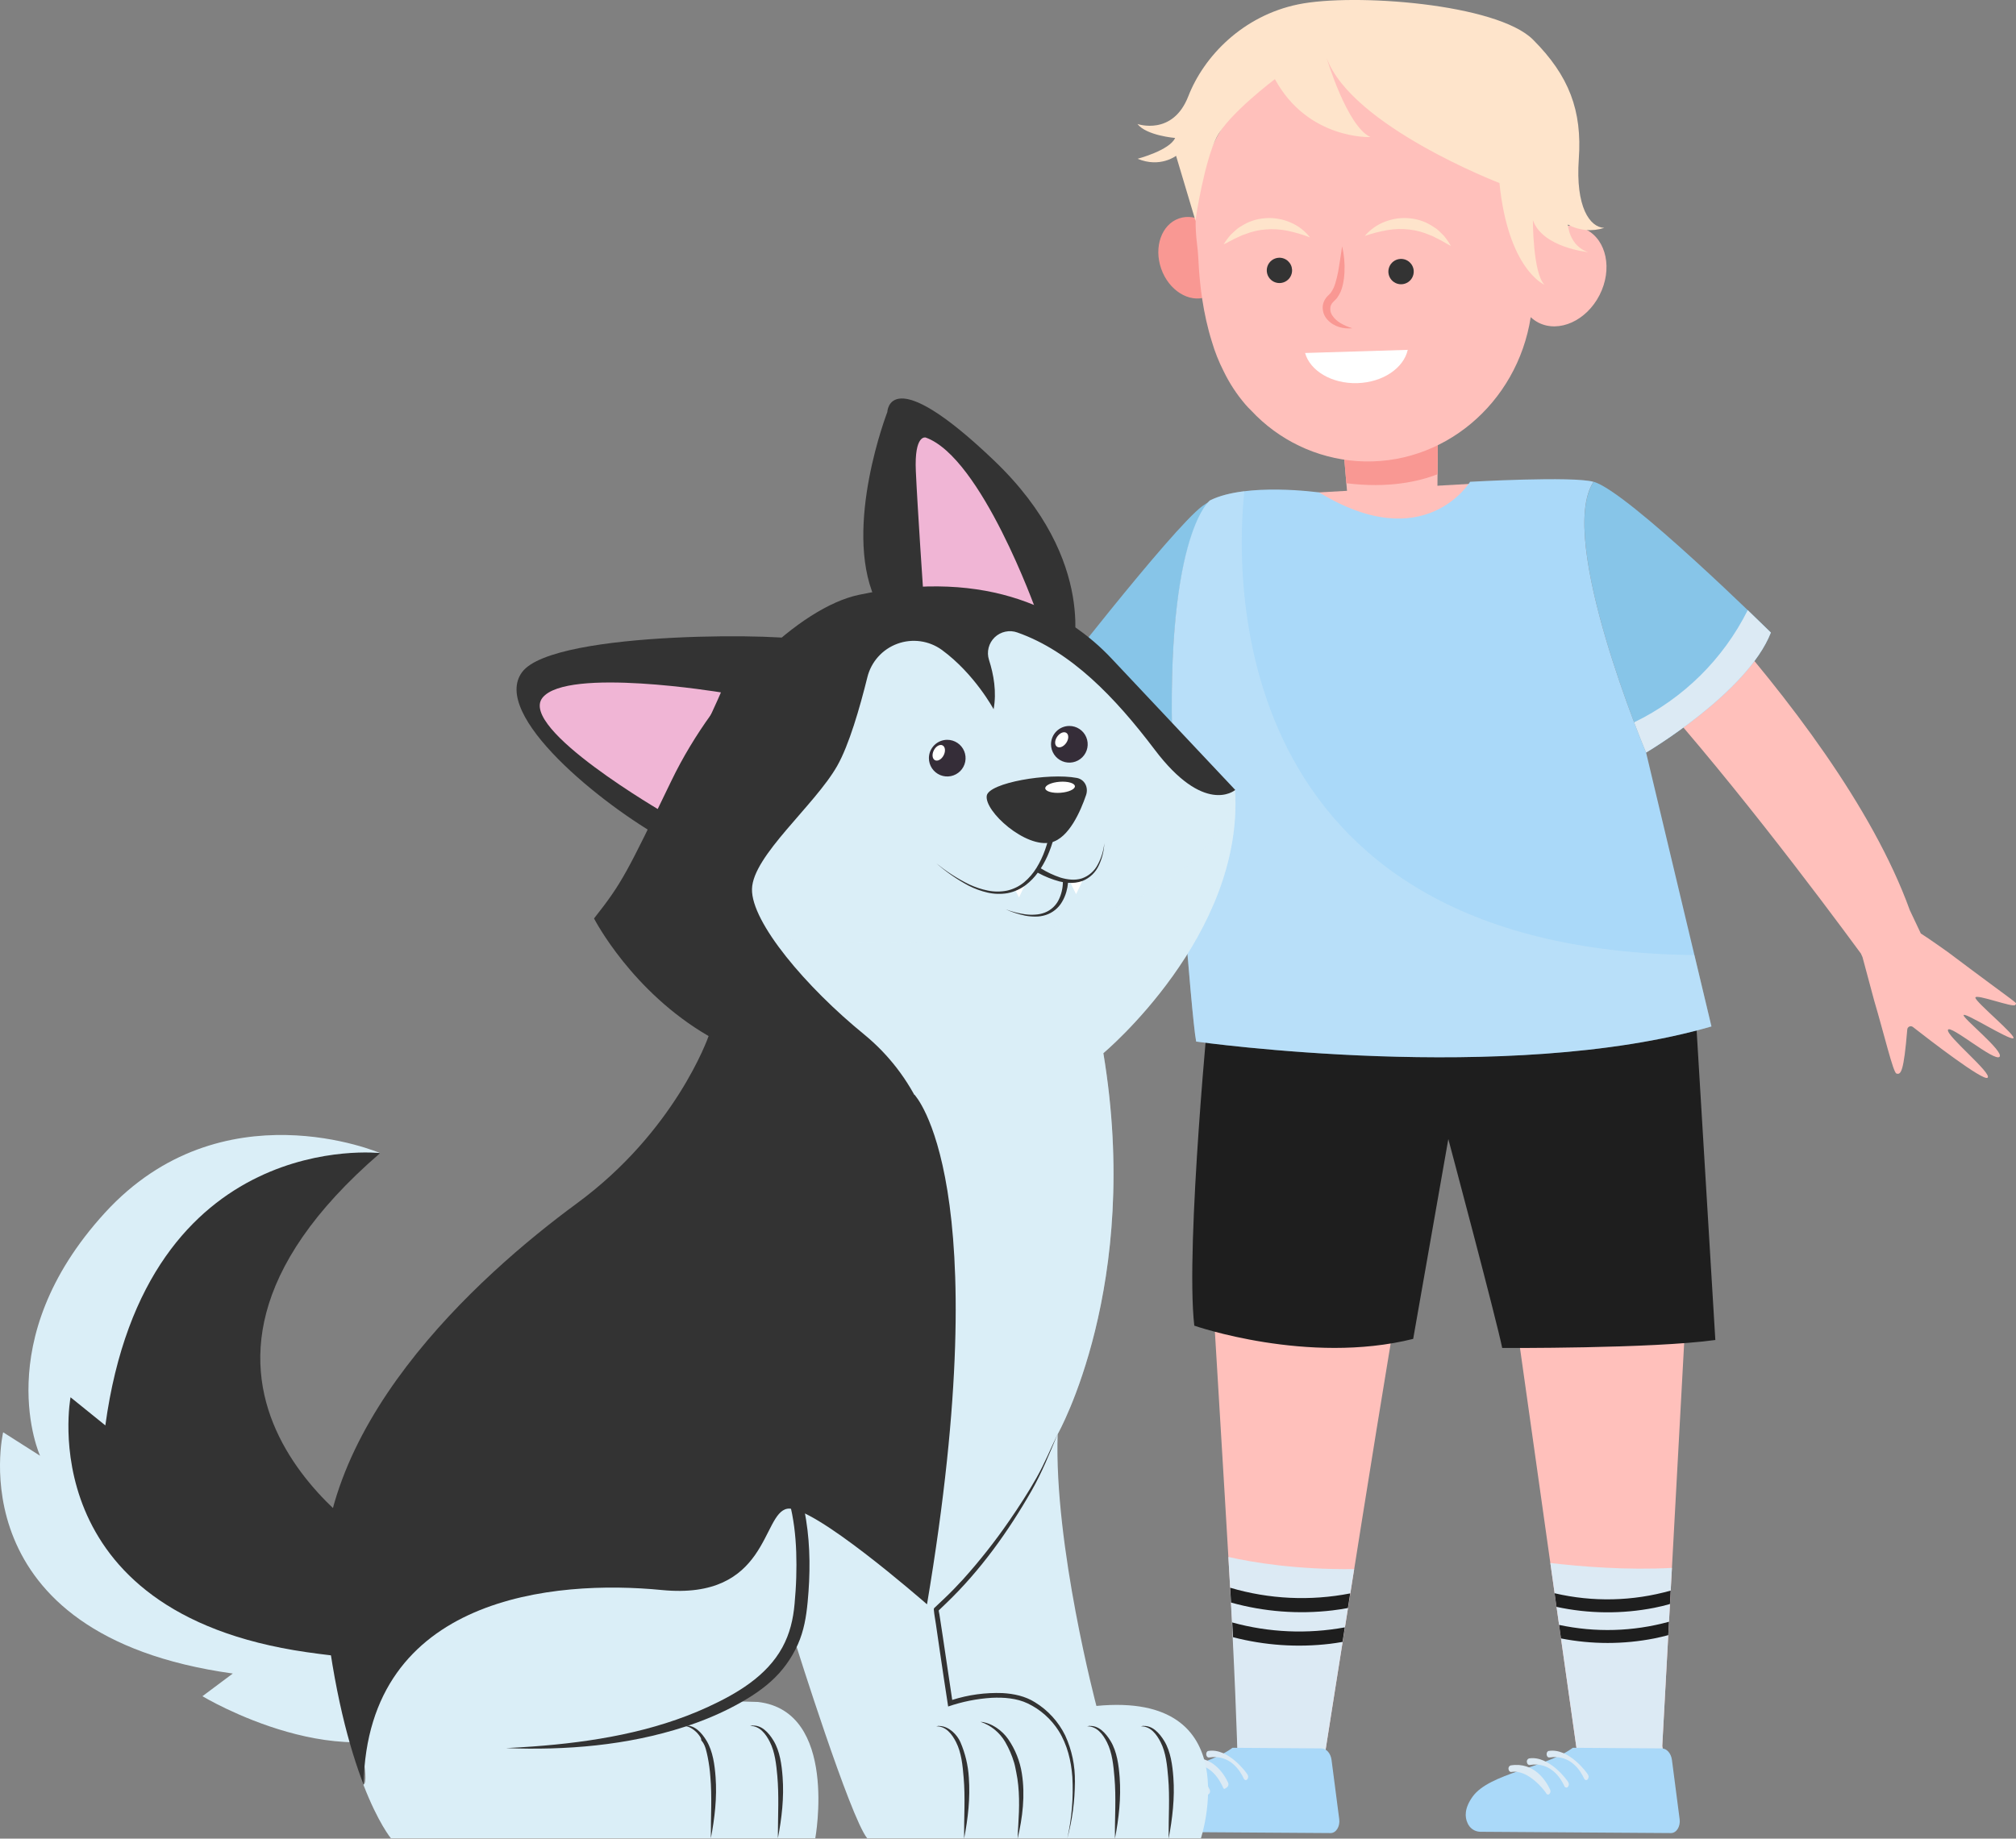 <svg width="262" height="239" viewBox="0 0 262 239" fill="none" xmlns="http://www.w3.org/2000/svg">
<rect x="0" y="0" width="262" height="239" fill="#808080" stroke="none"/>
<g clip-path="url(#clip0_562_5446)">
<path d="M196.787 169.899L204.921 227.537L216.271 228.51L216.025 226.955L219.17 169.132L196.787 169.899Z" fill="#FFC0BB"/>
<path d="M160.969 226.881C161.111 225.697 157.259 162.76 157.259 162.76C157.259 162.76 182.61 166.759 182.285 166.187C181.961 165.614 171.967 229.419 171.967 229.419L160.969 226.881Z" fill="#FFC0BB"/>
<path d="M157.257 129.083C157.257 129.083 154.019 161.907 155.21 172.321C155.21 172.321 169.95 177.458 183.658 174.041L188.225 148.068C188.225 148.068 194.522 171.687 195.227 175.22C195.227 175.22 214.674 175.326 222.926 174.184L220.364 131.785L182.285 127.8L157.257 129.083Z" fill="#1E1E1E"/>
<path d="M159.642 202.387C160.399 215.248 160.87 228.048 160.807 228.539L171.967 229.419C171.967 229.419 173.837 217.469 175.986 203.962C168.508 204.053 162.826 203.104 159.642 202.387Z" fill="#DCEAF4"/>
<path d="M173.048 228.77L174.048 236.474C174.171 237.425 173.635 238.283 172.923 238.278L148.123 238.111C147.77 238.097 147.429 237.982 147.14 237.78C146.851 237.577 146.627 237.295 146.494 236.968C146.14 236.209 146.059 235.067 147.157 233.541C149.349 230.487 156.638 229.79 160.178 227.193L171.724 227.272C172.38 227.276 172.935 227.91 173.048 228.77Z" fill="#AAD9F9"/>
<path d="M162.028 231.359C162.119 231.286 162.182 231.184 162.207 231.07C162.231 230.956 162.216 230.837 162.163 230.733C162.025 230.441 159.628 227.176 157.031 227.603C156.852 227.63 156.731 227.864 156.766 228.094C156.798 228.34 156.96 228.48 157.132 228.453C159.905 228.009 161.217 230.281 161.62 231.156C161.706 231.372 161.88 231.448 162.028 231.359Z" fill="#DCEAF4"/>
<path d="M159.461 232.332C159.552 232.26 159.615 232.157 159.64 232.043C159.665 231.929 159.649 231.81 159.596 231.706C159.104 230.647 157.554 228.07 154.464 228.576C154.367 228.612 154.287 228.681 154.238 228.772C154.189 228.862 154.175 228.967 154.198 229.067C154.23 229.298 154.392 229.451 154.567 229.424C157.338 228.979 158.601 231.571 159.001 232.458C159.087 232.654 159.313 232.421 159.461 232.332Z" fill="#DCEAF4"/>
<path d="M157.072 233.241C157.163 233.168 157.226 233.066 157.251 232.952C157.276 232.838 157.26 232.719 157.207 232.615C156.716 231.556 155.168 228.976 152.075 229.485C151.979 229.521 151.899 229.59 151.85 229.681C151.801 229.771 151.787 229.876 151.81 229.976C151.842 230.207 152.004 230.36 152.179 230.333C154.466 229.966 156.601 232.932 156.665 233.035C156.751 233.254 156.925 233.33 157.072 233.241Z" fill="#DCEAF4"/>
<path d="M217.283 203.81C211.446 204.119 205.57 203.652 201.484 203.173L204.924 227.537L216.274 228.52L216.028 226.964L217.283 203.81Z" fill="#DCEAF4"/>
<path d="M217.286 228.77L218.286 236.474C218.411 237.425 217.873 238.283 217.161 238.278L192.348 238.111C191.996 238.097 191.654 237.982 191.366 237.779C191.077 237.577 190.852 237.295 190.719 236.968C190.366 236.209 190.287 235.067 191.383 233.541C193.577 230.487 200.866 229.79 204.403 227.193L215.95 227.272C216.62 227.276 217.17 227.91 217.286 228.77Z" fill="#AAD9F9"/>
<path d="M206.265 231.359C206.356 231.287 206.42 231.185 206.445 231.071C206.47 230.957 206.455 230.837 206.403 230.733C206.265 230.441 203.865 227.176 201.268 227.603C201.089 227.63 200.971 227.864 201.003 228.094C201.032 228.34 201.197 228.48 201.369 228.453C204.14 228.009 205.454 230.281 205.855 231.156C205.943 231.372 206.115 231.448 206.265 231.359Z" fill="#DCEAF4"/>
<path d="M203.7 232.332C203.791 232.259 203.854 232.157 203.879 232.043C203.904 231.929 203.888 231.81 203.836 231.706C203.698 231.414 201.3 228.151 198.701 228.576C198.605 228.612 198.526 228.682 198.477 228.772C198.428 228.863 198.414 228.967 198.436 229.067C198.468 229.298 198.63 229.451 198.802 229.424C201.573 228.979 202.887 231.251 203.29 232.138C203.299 232.181 203.318 232.222 203.345 232.256C203.373 232.291 203.407 232.318 203.447 232.337C203.487 232.356 203.53 232.365 203.574 232.364C203.618 232.364 203.661 232.353 203.7 232.332Z" fill="#DCEAF4"/>
<path d="M201.312 233.241C201.403 233.168 201.466 233.066 201.49 232.952C201.515 232.838 201.5 232.719 201.448 232.615C200.956 231.556 199.406 228.976 196.316 229.485C196.219 229.521 196.139 229.59 196.089 229.68C196.04 229.771 196.025 229.876 196.048 229.976C196.08 230.207 196.242 230.36 196.414 230.333C198.701 229.966 200.848 232.932 200.902 233.035C200.991 233.254 201.163 233.33 201.312 233.241Z" fill="#DCEAF4"/>
<path d="M202.037 207.104L202.283 208.873C206.466 209.778 210.791 209.82 214.991 208.996C215.659 208.863 216.34 208.701 217.025 208.504L217.121 206.758C212.204 208.15 207.013 208.269 202.037 207.104Z" fill="#1E1E1E"/>
<path d="M202.62 211.219L202.865 212.976C206.869 213.764 210.988 213.764 214.991 212.976C215.588 212.855 216.195 212.713 216.807 212.551L216.9 210.809C212.242 212.089 207.344 212.23 202.62 211.219Z" fill="#1E1E1E"/>
<path d="M160.139 210.9C160.176 211.551 160.212 212.192 160.249 212.818C164.356 213.884 168.626 214.175 172.84 213.676C173.378 213.612 173.926 213.526 174.476 213.43C174.574 212.809 174.672 212.18 174.773 211.538C169.909 212.431 164.906 212.213 160.139 210.9Z" fill="#1E1E1E"/>
<path d="M159.875 206.387C159.915 207.035 159.952 207.681 159.988 208.315C164.275 209.509 168.754 209.855 173.173 209.332C173.829 209.254 174.498 209.148 175.173 209.023C175.271 208.397 175.371 207.764 175.473 207.124C170.29 208.136 164.94 207.883 159.875 206.387Z" fill="#1E1E1E"/>
<path d="M106.443 88.971C106.432 89.032 106.405 89.088 106.365 89.134C106.325 89.181 106.273 89.215 106.215 89.234C106.157 89.253 106.094 89.257 106.035 89.243C105.975 89.23 105.92 89.2 105.875 89.158C104.369 87.713 99.599 83.198 99.144 83.507C98.604 83.864 102.768 88.003 102.51 88.546C102.252 89.089 98.294 84.94 97.776 85.414C97.257 85.888 100.996 89.541 100.847 89.819C100.697 90.096 96.746 86.969 96.277 87.075C95.808 87.18 99.621 91.005 99.537 91.398C99.454 91.792 95.938 90.008 95.749 90.293C95.56 90.578 95.39 90.735 102.161 96.997L106.045 100.646L108.229 100.051L110.484 96.68C110.484 96.68 108.374 85.004 107.924 84.807C107.475 84.611 107.2 84.893 106.443 88.971Z" fill="#FFC0BB"/>
<path d="M153.378 97.845L141.539 88.406L139.308 91.927C136.157 99.948 129.627 106.24 127.895 107.016C124.224 108.657 109.266 92.85 109.266 92.85L105.249 99.484C105.249 99.484 121.416 123.869 131.479 119.548C141.542 115.226 152.493 99.744 152.493 99.744L153.378 97.845Z" fill="#FFC0BB"/>
<path d="M186.865 57.169L186.796 64.895L175.117 64.499L174.161 53.334L186.865 57.169Z" fill="#FFC0BB"/>
<path d="M186.825 61.647C184.344 62.61 180.406 63.492 174.974 62.814L174.164 53.334L186.865 57.169L186.825 61.647Z" fill="#F99893"/>
<path d="M159.089 32.08C160.072 34.901 159.035 37.822 156.775 38.608C154.515 39.394 151.889 37.743 150.906 34.923C149.924 32.102 150.96 29.179 153.22 28.395C155.48 27.611 158.107 29.26 159.089 32.08Z" fill="#F99893"/>
<path d="M159.033 48.273C158.401 47.035 157.886 45.742 157.495 44.408C156.358 40.787 155.888 36.981 155.741 33.675C155.709 32.965 155.635 32.26 155.549 31.555C155.165 28.374 155.446 25.148 156.374 22.081C157.302 19.015 158.856 16.175 160.939 13.741C163.023 11.306 165.589 9.332 168.475 7.941C171.361 6.551 174.505 5.776 177.707 5.664C180.909 5.553 184.099 6.108 187.075 7.294C190.051 8.48 192.748 10.271 194.996 12.555C197.243 14.838 198.992 17.563 200.131 20.558C201.27 23.552 201.774 26.75 201.612 29.95C203.098 29.213 204.732 29.122 206.127 29.832C208.803 31.198 209.586 35.014 207.877 38.357C206.167 41.701 202.609 43.3 199.932 41.937C199.568 41.747 199.232 41.509 198.932 41.229C197.188 52.461 187.462 60.697 176.357 59.937C171.103 59.569 166.186 57.219 162.6 53.361C162.341 53.115 162.095 52.857 161.863 52.587C160.737 51.277 159.786 49.827 159.033 48.273Z" fill="#FFC0BB"/>
<path d="M177.372 30.668C178.333 30.336 179.319 30.083 180.32 29.911C181.253 29.751 182.203 29.726 183.143 29.835C184.08 29.939 184.996 30.188 185.857 30.572L186.199 30.704C186.312 30.751 186.415 30.82 186.526 30.872L187.196 31.208C187.646 31.442 188.064 31.734 188.562 31.967C188.296 31.501 187.989 31.058 187.646 30.645C187.255 30.282 186.909 29.847 186.418 29.569C185.499 28.914 184.427 28.507 183.305 28.388C182.188 28.258 181.056 28.404 180.008 28.813C178.985 29.195 178.078 29.834 177.372 30.668Z" fill="#FEE4CB"/>
<path d="M170.247 30.857C169.575 29.998 168.692 29.326 167.685 28.906C166.653 28.461 165.526 28.275 164.406 28.366C163.28 28.446 162.195 28.815 161.254 29.437C160.762 29.7 160.391 30.12 159.988 30.471C159.63 30.871 159.308 31.302 159.025 31.758C159.531 31.545 159.959 31.267 160.418 31.048L161.099 30.734C161.214 30.687 161.317 30.621 161.433 30.579L161.777 30.459C162.652 30.107 163.576 29.893 164.516 29.823C165.46 29.747 166.409 29.807 167.336 29.999C168.328 30.206 169.302 30.493 170.247 30.857Z" fill="#FEE4CB"/>
<path d="M174.424 32.019C174.682 33.113 174.785 34.239 174.728 35.362C174.706 35.937 174.63 36.509 174.502 37.07C174.373 37.681 174.113 38.258 173.741 38.76L173.559 38.954L173.394 39.119C173.315 39.187 173.243 39.262 173.178 39.345C173.052 39.494 172.961 39.669 172.913 39.858C172.872 40.063 172.874 40.275 172.919 40.479C172.964 40.683 173.05 40.876 173.173 41.045C173.694 41.839 174.694 42.344 175.755 42.669C174.655 42.777 173.387 42.519 172.517 41.558C172.283 41.308 172.107 41.008 172.004 40.681C171.9 40.353 171.872 40.007 171.92 39.667C171.946 39.489 171.999 39.317 172.078 39.156C172.146 38.993 172.235 38.84 172.343 38.701C172.451 38.564 172.572 38.438 172.704 38.325C172.748 38.283 172.79 38.239 172.829 38.193L172.93 38.084C173.207 37.696 173.415 37.262 173.544 36.802C173.697 36.298 173.822 35.785 173.918 35.267C174.102 34.21 174.252 33.124 174.424 32.019Z" fill="#F99893"/>
<path d="M152.719 17.934C152.719 17.934 148.998 17.632 147.823 16.116C147.823 16.116 152.405 17.723 154.434 12.51C156.463 7.297 161.519 2.049 168.715 0.568C175.911 -0.914 194.542 0.457 199.237 5.159C203.931 9.861 205.624 14.389 205.182 20.654C204.74 26.919 206.617 29.555 208.489 29.621C207.712 29.874 206.892 29.967 206.079 29.893C205.265 29.819 204.475 29.58 203.757 29.191C203.757 29.191 203.919 31.948 206.378 32.773C206.378 32.773 200.47 32.193 199.215 28.616C199.215 28.616 199.202 35.451 200.713 37.011C200.713 37.011 196.006 35.045 194.869 23.791C194.869 23.791 175.638 16.394 172.405 7.523C172.405 7.523 175.038 16.404 178.107 17.819C178.107 17.819 169.985 18.182 165.688 10.286C165.688 10.286 159.711 14.78 158.127 17.826C156.599 20.774 155.387 28.186 155.373 28.719L152.842 20.253C152.842 20.253 150.766 21.865 147.845 20.637C147.845 20.637 152.002 19.546 152.719 17.934Z" fill="#FEE4CB"/>
<path d="M170.506 64.057L193.353 62.767C193.353 62.767 194.734 67.875 192.503 68.273C190.272 68.671 186.386 72.258 184.592 71.904C182.799 71.55 182.006 70.776 180.026 70.752C178.045 70.727 174.034 69.248 173.505 68.595C172.977 67.941 170.476 65.937 170.604 65.809C170.732 65.681 170.506 64.057 170.506 64.057Z" fill="#FFC0BB"/>
<path d="M152.515 100.727C151.041 69.863 157.249 65.178 157.252 65.175C156.907 65.345 156.578 65.545 156.269 65.775C152.201 68.814 135.363 90.588 135.363 90.588C135.363 90.588 142.222 101.041 152.513 100.714L152.515 100.727Z" fill="#87C5E8"/>
<path d="M253.148 123.759C253.148 123.759 250.64 121.97 249.633 121.344L248.198 118.31C243.354 104.903 232.247 90.445 222.329 79.311C219.074 81.942 215.615 84.733 212.385 87.34C223.651 99.557 236.46 116.619 241.84 123.946L242.054 124.42L243.553 130.009C244.887 134.522 246.036 139.413 246.459 139.546C247.051 139.735 247.41 139.335 247.869 133.822C247.875 133.739 247.904 133.66 247.951 133.592C247.999 133.525 248.065 133.471 248.14 133.438C248.216 133.405 248.3 133.393 248.382 133.404C248.464 133.415 248.541 133.448 248.606 133.5C250.8 135.22 257.738 140.556 258.303 140.096C258.971 139.551 252.898 134.625 253.158 133.871C253.419 133.117 259.236 138.069 259.86 137.372C260.484 136.674 255.03 132.333 255.192 131.947C255.355 131.561 261.022 135.161 261.634 134.969C262.246 134.777 256.664 130.198 256.721 129.675C256.777 129.151 261.688 131.033 261.899 130.63C262.11 130.227 262.975 131.151 253.148 123.759Z" fill="#FFC0BB"/>
<path d="M213.928 97.825C213.928 97.825 227.076 90.067 230.142 82.227C230.142 82.227 211.523 63.851 207.113 62.627C202.209 69.976 213.928 97.825 213.928 97.825Z" fill="#87C5E8"/>
<path d="M207.098 62.627C204.361 61.866 191.051 62.627 191.051 62.627C191.051 62.627 185.172 72.386 171.451 64.016C171.451 64.016 161.981 62.672 157.242 65.05C157.242 65.05 151.034 69.732 152.505 100.601C152.505 100.601 154.793 132.126 155.453 135.391C155.453 135.391 195.959 141.108 222.418 133.426L213.927 97.825C213.927 97.825 202.209 69.976 207.098 62.627Z" fill="#AAD9F9"/>
<path d="M137.009 88.477C135.984 89.789 135.365 90.588 135.365 90.588C135.365 90.588 142.224 101.041 152.515 100.714C152.469 99.732 152.429 98.774 152.397 97.84C145.789 96.621 140.392 92.089 137.009 88.477Z" fill="#DCEAF4"/>
<path d="M227.135 79.311C223.958 85.668 218.769 90.795 212.375 93.894C213.289 96.309 213.928 97.825 213.928 97.825C213.928 97.825 227.076 90.067 230.142 82.227C230.137 82.227 228.962 81.073 227.135 79.311Z" fill="#DCEAF4"/>
<g style="mix-blend-mode:multiply" opacity="0.3">
<path d="M161.713 63.856C160.069 64.06 158.497 64.426 157.252 65.05C157.252 65.05 151.044 69.732 152.515 100.601C152.515 100.601 154.802 132.126 155.463 135.392C155.463 135.392 195.969 141.108 222.427 133.426L220.216 124.152C158.239 123.432 160.691 73.479 161.713 63.856Z" fill="#DAEEF7"/>
</g>
<path d="M167.919 35.06C167.936 35.385 167.857 35.708 167.691 35.988C167.525 36.268 167.28 36.492 166.987 36.633C166.693 36.774 166.364 36.824 166.042 36.778C165.72 36.732 165.419 36.592 165.177 36.374C164.934 36.157 164.762 35.873 164.681 35.557C164.6 35.242 164.615 34.91 164.722 34.603C164.83 34.296 165.027 34.028 165.287 33.832C165.547 33.637 165.86 33.523 166.185 33.505C166.401 33.493 166.617 33.524 166.821 33.596C167.025 33.667 167.213 33.779 167.374 33.923C167.535 34.068 167.666 34.242 167.76 34.438C167.853 34.633 167.907 34.844 167.919 35.06Z" fill="#333333"/>
<path d="M183.727 35.213C183.745 35.538 183.666 35.862 183.501 36.142C183.335 36.423 183.089 36.648 182.795 36.789C182.501 36.931 182.172 36.981 181.85 36.935C181.527 36.89 181.225 36.749 180.982 36.532C180.739 36.314 180.566 36.029 180.485 35.714C180.404 35.398 180.418 35.065 180.526 34.758C180.634 34.45 180.831 34.181 181.092 33.985C181.352 33.79 181.665 33.675 181.991 33.657C182.207 33.645 182.423 33.676 182.627 33.748C182.832 33.82 183.02 33.931 183.181 34.075C183.342 34.22 183.474 34.395 183.567 34.59C183.661 34.785 183.716 34.996 183.727 35.213Z" fill="#333333"/>
<path d="M182.951 45.477C182.425 47.843 179.721 49.703 176.407 49.803C173.092 49.904 170.265 48.214 169.609 45.885L182.951 45.477Z" fill="white"/>
<path d="M138.063 224.245V215.179L127.695 212.307L125.389 213.322L124.996 224.245L128.261 233.765L138.063 224.245Z" fill="#FFC0BB"/>
<path d="M124.853 226.883C124.979 226.783 125.066 226.643 125.101 226.486C125.136 226.329 125.116 226.165 125.045 226.021C124.401 224.576 122.375 221.049 118.166 221.729C117.921 221.768 117.758 222.083 117.795 222.412C117.832 222.729 118.041 222.938 118.287 222.903C122.05 222.306 123.772 225.417 124.293 226.628C124.418 226.898 124.652 227.004 124.853 226.883Z" fill="#333333"/>
<path d="M121.36 228.203C121.485 228.104 121.572 227.965 121.608 227.81C121.645 227.655 121.627 227.492 121.559 227.348C120.913 225.901 118.886 222.373 114.68 223.053C114.434 223.093 114.27 223.409 114.309 223.736C114.346 224.053 114.555 224.264 114.8 224.228C118.564 223.631 120.286 226.738 120.807 227.952C120.82 228.009 120.846 228.063 120.883 228.108C120.92 228.154 120.968 228.19 121.021 228.215C121.075 228.239 121.133 228.25 121.192 228.248C121.251 228.246 121.308 228.231 121.36 228.203Z" fill="#333333"/>
<g style="mix-blend-mode:multiply" opacity="0.3">
<path d="M131.036 234.46C133.446 228.19 136.95 226.8 139.36 226.689C139.621 226.679 139.876 226.768 140.075 226.938C140.273 227.109 140.399 227.348 140.428 227.608L141.077 233.48C141.219 234.779 140.473 235.936 139.507 235.936L131.999 235.865C131.832 235.864 131.667 235.823 131.519 235.744C131.372 235.666 131.245 235.553 131.15 235.415C131.056 235.276 130.996 235.117 130.976 234.951C130.956 234.785 130.977 234.616 131.036 234.46Z" fill="#E87B50"/>
</g>
<path d="M104.507 83.316C103.996 82.372 72.045 81.802 67.868 87.347C63.692 92.892 78.243 104.658 86.451 109.171C94.658 113.684 104.507 83.316 104.507 83.316Z" fill="#333333"/>
<path d="M93.692 90.003C93.361 90.907 86.426 105.726 86.426 105.726C86.426 105.726 67.313 94.695 70.506 90.693C73.7 86.691 93.692 90.003 93.692 90.003Z" fill="#F0B5D5"/>
<path d="M49.408 149.889C49.408 149.889 28.797 141.032 13.615 157.669C-1.568 174.306 5.203 189.229 5.203 189.229L0.408 186.177C0.408 186.177 -5.805 212.526 30.254 217.54L26.308 220.488C26.308 220.488 45.252 231.917 57.415 223.208C69.578 214.499 65.787 208.615 62.535 207.551C59.282 206.487 34.924 200.672 34.924 200.672L28.291 187.897L29.566 165.863C29.566 165.863 37.41 157.416 37.673 156.65C37.936 155.883 49.408 149.889 49.408 149.889Z" fill="#DAEEF7"/>
<path d="M49.462 200.893C49.462 200.893 14.317 180.136 49.408 149.889C49.408 149.889 18.99 146.412 13.691 185.286L9.168 181.63C9.168 181.63 3.844 209.573 39.844 214.762C75.845 219.95 49.462 200.893 49.462 200.893Z" fill="#333333"/>
<path d="M139.323 85.249C139.323 85.249 142.947 73.027 129.221 59.893C115.496 46.759 115.319 53.557 115.319 53.557C115.319 53.557 109.583 68.352 113.658 77.712C117.734 87.072 139.323 85.249 139.323 85.249Z" fill="#333333"/>
<path d="M134.643 79.368C134.643 79.368 127.548 59.453 120.301 56.874C120.301 56.874 118.805 56.422 119.023 61.252C119.242 66.082 120.006 77.255 120.006 77.255L134.643 79.368Z" fill="#F0B5D5"/>
<path d="M47.249 231.979C48.101 231.6 46.397 224.505 46.397 223.803C46.397 223.1 49.416 208.202 50.018 208.554C50.62 208.905 76.795 197.935 80.616 197.331C84.436 196.727 107.791 179.011 107.791 179.011C107.791 179.011 106.583 159.689 106.583 158.883C106.583 158.077 90.909 119.152 90.909 119.152C90.909 119.152 97.925 94.278 100.343 92.43C102.76 90.583 115.238 79.582 116.245 79.582C117.252 79.582 135.569 80.387 136.584 80.992C137.598 81.596 149.056 92.868 150.407 94.379C151.673 95.791 159.433 101.827 160.426 102.599L160.504 102.682C161.713 121.599 143.394 136.902 143.394 136.902C148.427 167.098 137.456 186.423 137.456 186.423C136.964 200.918 142.49 221.751 142.49 221.751C162.315 219.837 156.075 238.948 156.075 238.948H112.697C110.486 236.231 103.438 213.786 103.438 213.786C100.217 218.115 95.085 221.135 95.085 221.135L98.508 221.235C108.976 222.444 105.956 238.948 105.956 238.948H50.799C50.799 238.948 49.153 236.983 47.224 231.988L47.249 231.979Z" fill="#DAEEF7"/>
<g style="mix-blend-mode:multiply" opacity="0.3">
<path d="M107.111 179.52L107.784 179.011C107.784 179.011 106.575 159.689 106.575 158.883C106.575 158.188 94.889 129.06 91.7 121.123C154.463 128.572 160.016 105.849 160.487 102.655L160.5 102.67C161.708 121.587 143.389 136.89 143.389 136.89C148.422 167.086 137.451 186.411 137.451 186.411C132.651 200.061 121.328 209.18 121.328 209.18L120.542 208.657L107.479 182.782C107.479 182.782 107.357 181.569 107.111 179.52Z" fill="#DAEEF7"/>
</g>
<path d="M74.983 156.416C87.73 147.054 92.002 134.935 92.091 134.679C82.117 128.893 77.284 119.553 77.201 119.388C80.844 114.77 81.426 113.551 87.261 101.476C93.096 89.401 103.88 78.96 111.619 77.321C128.727 73.698 138.915 79.717 144.43 85.573L160.527 102.677C160.527 102.677 160.527 102.677 160.527 102.69C160.364 102.825 156.468 105.92 150.066 97.449C144.907 90.629 139.193 84.674 132.223 82.218C131.722 82.036 131.18 81.998 130.658 82.109C130.137 82.219 129.657 82.473 129.272 82.842C128.887 83.211 128.614 83.681 128.482 84.197C128.35 84.714 128.365 85.257 128.526 85.765C129.142 87.674 129.543 89.954 129.13 92.192C129.13 92.192 126.674 87.61 122.411 84.485C121.585 83.886 120.625 83.499 119.614 83.359C118.604 83.219 117.574 83.33 116.617 83.682C115.659 84.034 114.802 84.615 114.123 85.376C113.443 86.137 112.961 87.054 112.72 88.045C111.737 92.01 110.341 96.85 108.801 99.56C105.883 104.692 97.83 111.234 97.729 115.563C97.628 119.892 104.775 128.338 112.324 134.48C115.485 137.076 118.011 140.36 119.709 144.081C121.738 148.651 121.812 153.028 118.765 154.81C118.748 154.81 115.432 156.114 111.216 154.81C107 153.505 105.074 157.124 108.298 160.445C111.521 163.767 117.404 169.403 118.311 178.311C119.203 187.074 120.387 207.821 120.424 208.49H120.411C119.92 208.067 105.573 195.528 102.308 196.12C98.987 196.724 99.893 208.047 86.003 206.684C72.113 205.32 47.745 207.438 47.249 231.971C45.424 227.242 43.345 219.803 42.171 208.748C39.756 186.008 62.1 165.877 74.983 156.416Z" fill="#333333"/>
<path d="M139.694 231.625C139.734 229.544 139.304 227.482 138.434 225.591C137.56 223.808 136.197 222.311 134.503 221.275C133.248 220.481 131.757 220.164 130.29 220.081C128.075 219.998 125.863 220.299 123.75 220.97C123.354 218.264 122.953 215.562 122.547 212.863C122.393 211.859 122.239 210.855 122.087 209.851C122.087 209.792 121.964 209.359 122.011 209.322L122.972 208.401C127.394 204.161 131.027 199.093 134.059 193.786C135.41 191.418 136.402 188.924 137.449 186.416C136.547 188.3 135.751 190.241 134.722 192.066C133.638 193.985 132.427 195.845 131.179 197.658C129.346 200.323 127.342 202.867 125.18 205.274C124.404 206.119 123.605 206.952 122.773 207.743L121.977 208.495L121.52 208.927C121.389 209.05 121.345 209.077 121.362 209.261C121.416 209.89 121.544 210.524 121.635 211.15L122.099 214.344C122.463 216.84 122.836 219.334 123.222 221.827C125.051 221.196 126.956 220.815 128.887 220.695C130.457 220.619 132.14 220.744 133.577 221.432C135.217 222.22 136.604 223.453 137.579 224.989C138.699 226.773 139.215 228.898 139.363 230.984C139.512 233.658 139.292 236.341 138.709 238.956C139.359 236.569 139.69 234.106 139.692 231.632C139.706 230.333 139.714 234.212 139.694 231.625Z" fill="#333333"/>
<path d="M127.416 223.81C128.776 224.267 129.923 225.204 130.644 226.446C131.131 227.292 131.518 228.192 131.796 229.129C131.921 229.539 131.987 229.969 132.076 230.389C132.538 232.6 132.479 234.993 132.336 237.236C132.297 237.826 132.263 238.415 132.248 239.007C132.899 236.256 133.248 233.357 132.803 230.544C132.556 228.931 131.944 227.396 131.015 226.055C130.209 224.903 128.833 223.938 127.416 223.81C128.113 224.014 128.148 223.866 127.416 223.81Z" fill="#333333"/>
<path d="M121.679 224.404C122.944 224.37 123.745 225.456 124.251 226.458C124.959 227.849 125.104 229.517 125.234 231.045C125.465 233.649 125.271 236.258 125.295 238.865C125.295 238.912 125.295 238.956 125.295 239C125.802 236.379 126.106 233.718 125.91 231.05C125.813 229.469 125.443 227.916 124.816 226.461C124.372 225.456 123.342 224.451 122.22 224.365C122.036 224.35 121.851 224.363 121.672 224.404C122.023 224.397 122.365 224.242 121.679 224.404Z" fill="#333333"/>
<path d="M97.466 224.355C98.734 224.321 99.53 225.407 100.038 226.409C100.721 227.748 100.884 229.379 101.021 230.851C101.245 233.369 101.105 235.892 101.095 238.415C101.095 238.595 101.095 238.772 101.095 238.948C101.601 236.327 101.906 233.669 101.709 231.001C101.594 229.433 101.365 227.65 100.537 226.279C99.921 225.255 98.933 224.102 97.589 224.333L97.481 224.355C97.81 224.346 98.152 224.191 97.466 224.355Z" fill="#333333"/>
<path d="M88.762 224.355C89.511 224.336 90.101 224.756 90.602 225.257C90.768 225.437 90.915 225.634 91.042 225.844C91.101 225.948 91.133 226.064 91.135 226.183C91.135 226.259 91.243 226.348 91.288 226.407C91.691 226.957 91.831 227.746 91.973 228.399C92.141 229.239 92.255 230.088 92.317 230.942C92.546 233.519 92.369 236.101 92.383 238.683C92.383 238.772 92.383 238.86 92.383 238.948C92.887 236.327 93.194 233.669 92.998 231.001C92.882 229.433 92.651 227.65 91.826 226.279C91.207 225.255 90.219 224.102 88.878 224.333L88.77 224.355C89.106 224.346 89.445 224.191 88.762 224.355Z" fill="#333333"/>
<path d="M148.26 224.404C149.525 224.37 150.324 225.456 150.832 226.458C151.54 227.849 151.685 229.517 151.815 231.045C152.046 233.649 151.852 236.258 151.876 238.865C151.876 238.912 151.876 238.956 151.876 239C152.368 236.379 152.687 233.718 152.491 231.05C152.375 229.485 152.147 227.699 151.319 226.328C150.7 225.306 149.715 224.151 148.371 224.382L148.263 224.404C148.604 224.397 148.943 224.242 148.26 224.404Z" fill="#333333"/>
<path d="M141.278 224.404C142.543 224.37 143.344 225.456 143.853 226.458C144.558 227.849 144.703 229.517 144.836 231.045C145.066 233.649 144.872 236.258 144.897 238.865C144.897 238.912 144.897 238.956 144.897 239C145.403 236.379 145.708 233.718 145.511 231.05C145.396 229.485 145.167 227.699 144.339 226.328C143.72 225.306 142.735 224.151 141.391 224.382L141.283 224.404C141.622 224.397 141.964 224.242 141.278 224.404Z" fill="#333333"/>
<path d="M66.873 188.072C70.977 186.295 75.272 184.994 79.672 184.195C83.937 183.414 88.539 183.114 92.742 184.384C94.645 184.943 96.411 185.894 97.925 187.175C99.469 188.537 100.691 190.226 101.502 192.118C103.296 196.162 103.608 200.677 103.48 205.045C103.448 206.188 103.367 207.323 103.266 208.46C103.089 210.475 102.65 212.361 101.672 214.15C99.626 217.897 95.734 220.169 91.966 221.901C84.888 225.156 76.98 226.458 69.254 227.023C68.092 227.107 66.93 227.177 65.765 227.232C73.538 227.544 81.544 226.886 88.973 224.466C91.007 223.817 92.986 223.007 94.891 222.044C96.759 221.085 98.635 219.965 100.2 218.555C101.691 217.212 102.882 215.571 103.696 213.737C104.477 211.978 104.78 210.16 104.961 208.259C105.3 204.704 105.325 201.09 104.758 197.557C104.084 193.349 102.468 189.148 99.191 186.281C95.997 183.487 91.808 182.423 87.644 182.379C83.222 182.333 78.8 183.345 74.641 184.757C71.969 185.653 69.373 186.762 66.878 188.074C67.858 187.642 68.787 187.062 66.873 188.072Z" fill="#333333"/>
<path d="M139.947 101.122C140.952 101.314 141.492 102.338 141.143 103.36C140.433 105.439 138.915 108.94 136.611 109.502C133.299 110.308 127.909 105.458 128.239 103.429C128.514 101.756 136.247 100.425 139.947 101.122Z" fill="#333333"/>
<path d="M118.841 142.295C118.841 142.295 129.732 153.547 120.473 208.553C120.473 208.553 98.014 171.162 97.466 169.15C96.918 167.138 97.928 150.026 98.328 149.422C98.729 148.818 118.841 142.295 118.841 142.295Z" fill="#333333"/>
<path d="M140.652 114.558L139.846 116.231L138.964 114.445L140.652 114.558Z" fill="white"/>
<path d="M132.766 114.954L133.228 114.986L132.425 116.659L131.875 115.546L132.766 114.954Z" fill="white"/>
<path d="M125.983 114.976C126.753 115.335 127.563 115.601 128.396 115.767C129.219 115.933 130.066 115.933 130.889 115.767C131.702 115.583 132.459 115.21 133.1 114.679C133.738 114.142 134.284 113.504 134.717 112.792C135.156 112.076 135.519 111.316 135.798 110.524C136.083 109.738 136.299 108.928 136.444 108.104L137.115 108.215C136.936 109.076 136.681 109.92 136.353 110.736C136.06 111.482 135.695 112.199 135.265 112.875C136.067 113.374 136.924 113.777 137.82 114.077C138.721 114.347 139.692 114.465 140.588 114.187C141.494 113.875 142.242 113.222 142.674 112.367C143.136 111.507 143.423 110.564 143.519 109.593C143.478 110.581 143.242 111.55 142.824 112.445C142.411 113.383 141.649 114.123 140.699 114.507C140.092 114.727 139.445 114.811 138.802 114.752C138.766 115.156 138.691 115.555 138.579 115.944C138.452 116.391 138.267 116.821 138.031 117.221C137.56 118.038 136.803 118.651 135.906 118.941C135.471 119.081 135.016 119.149 134.56 119.145C134.111 119.147 133.664 119.106 133.223 119.022C132.356 118.841 131.511 118.567 130.703 118.204C131.526 118.512 132.38 118.729 133.25 118.853C133.681 118.909 134.116 118.921 134.55 118.89C134.976 118.867 135.395 118.776 135.793 118.622C136.575 118.315 137.214 117.727 137.586 116.973C137.939 116.255 138.125 115.466 138.132 114.666C137.982 114.639 137.832 114.61 137.685 114.575C136.729 114.317 135.806 113.948 134.935 113.477L134.867 113.443C134.439 114.034 133.929 114.562 133.353 115.01C132.649 115.556 131.826 115.929 130.951 116.099C130.084 116.247 129.196 116.222 128.339 116.025C127.494 115.828 126.676 115.53 125.902 115.138C124.383 114.328 122.963 113.344 121.672 112.205C122.996 113.293 124.443 114.223 125.983 114.976Z" fill="#333333"/>
<path d="M120.721 98.55C120.721 99.021 120.861 99.482 121.123 99.874C121.385 100.266 121.757 100.571 122.192 100.752C122.628 100.932 123.107 100.979 123.569 100.887C124.031 100.795 124.456 100.568 124.789 100.235C125.122 99.902 125.349 99.477 125.441 99.015C125.533 98.553 125.486 98.074 125.306 97.638C125.125 97.203 124.82 96.831 124.428 96.569C124.036 96.307 123.575 96.167 123.104 96.167C122.472 96.167 121.866 96.418 121.419 96.865C120.972 97.312 120.721 97.918 120.721 98.55Z" fill="#352D38"/>
<path d="M136.591 96.749C136.591 97.221 136.731 97.681 136.993 98.073C137.255 98.465 137.627 98.771 138.063 98.951C138.499 99.132 138.978 99.178 139.44 99.086C139.902 98.994 140.327 98.767 140.66 98.433C140.993 98.1 141.22 97.675 141.312 97.213C141.403 96.75 141.356 96.271 141.175 95.836C140.994 95.4 140.689 95.028 140.296 94.767C139.904 94.505 139.443 94.366 138.972 94.366C138.34 94.367 137.735 94.618 137.288 95.065C136.842 95.512 136.591 96.118 136.591 96.749Z" fill="#352D38"/>
<path d="M137.389 95.762C137.048 96.253 137.038 96.833 137.365 97.059C137.692 97.285 138.23 97.059 138.569 96.567C138.908 96.076 138.92 95.494 138.593 95.27C138.267 95.047 137.729 95.268 137.389 95.762Z" fill="white"/>
<path d="M122.637 98.182C122.913 97.651 122.849 97.074 122.497 96.892C122.146 96.71 121.638 96.995 121.365 97.526C121.092 98.056 121.154 98.634 121.505 98.815C121.856 98.997 122.365 98.715 122.637 98.182Z" fill="white"/>
<path d="M137.82 103.051C138.883 102.972 139.721 102.591 139.694 102.196C139.667 101.8 138.778 101.542 137.714 101.621C136.65 101.7 135.813 102.083 135.842 102.476C135.872 102.869 136.763 103.129 137.82 103.051Z" fill="white"/>
</g>
<defs>
<clipPath id="clip0_562_5446">
<rect width="262" height="239" fill="white"/>
</clipPath>
</defs>
</svg>
